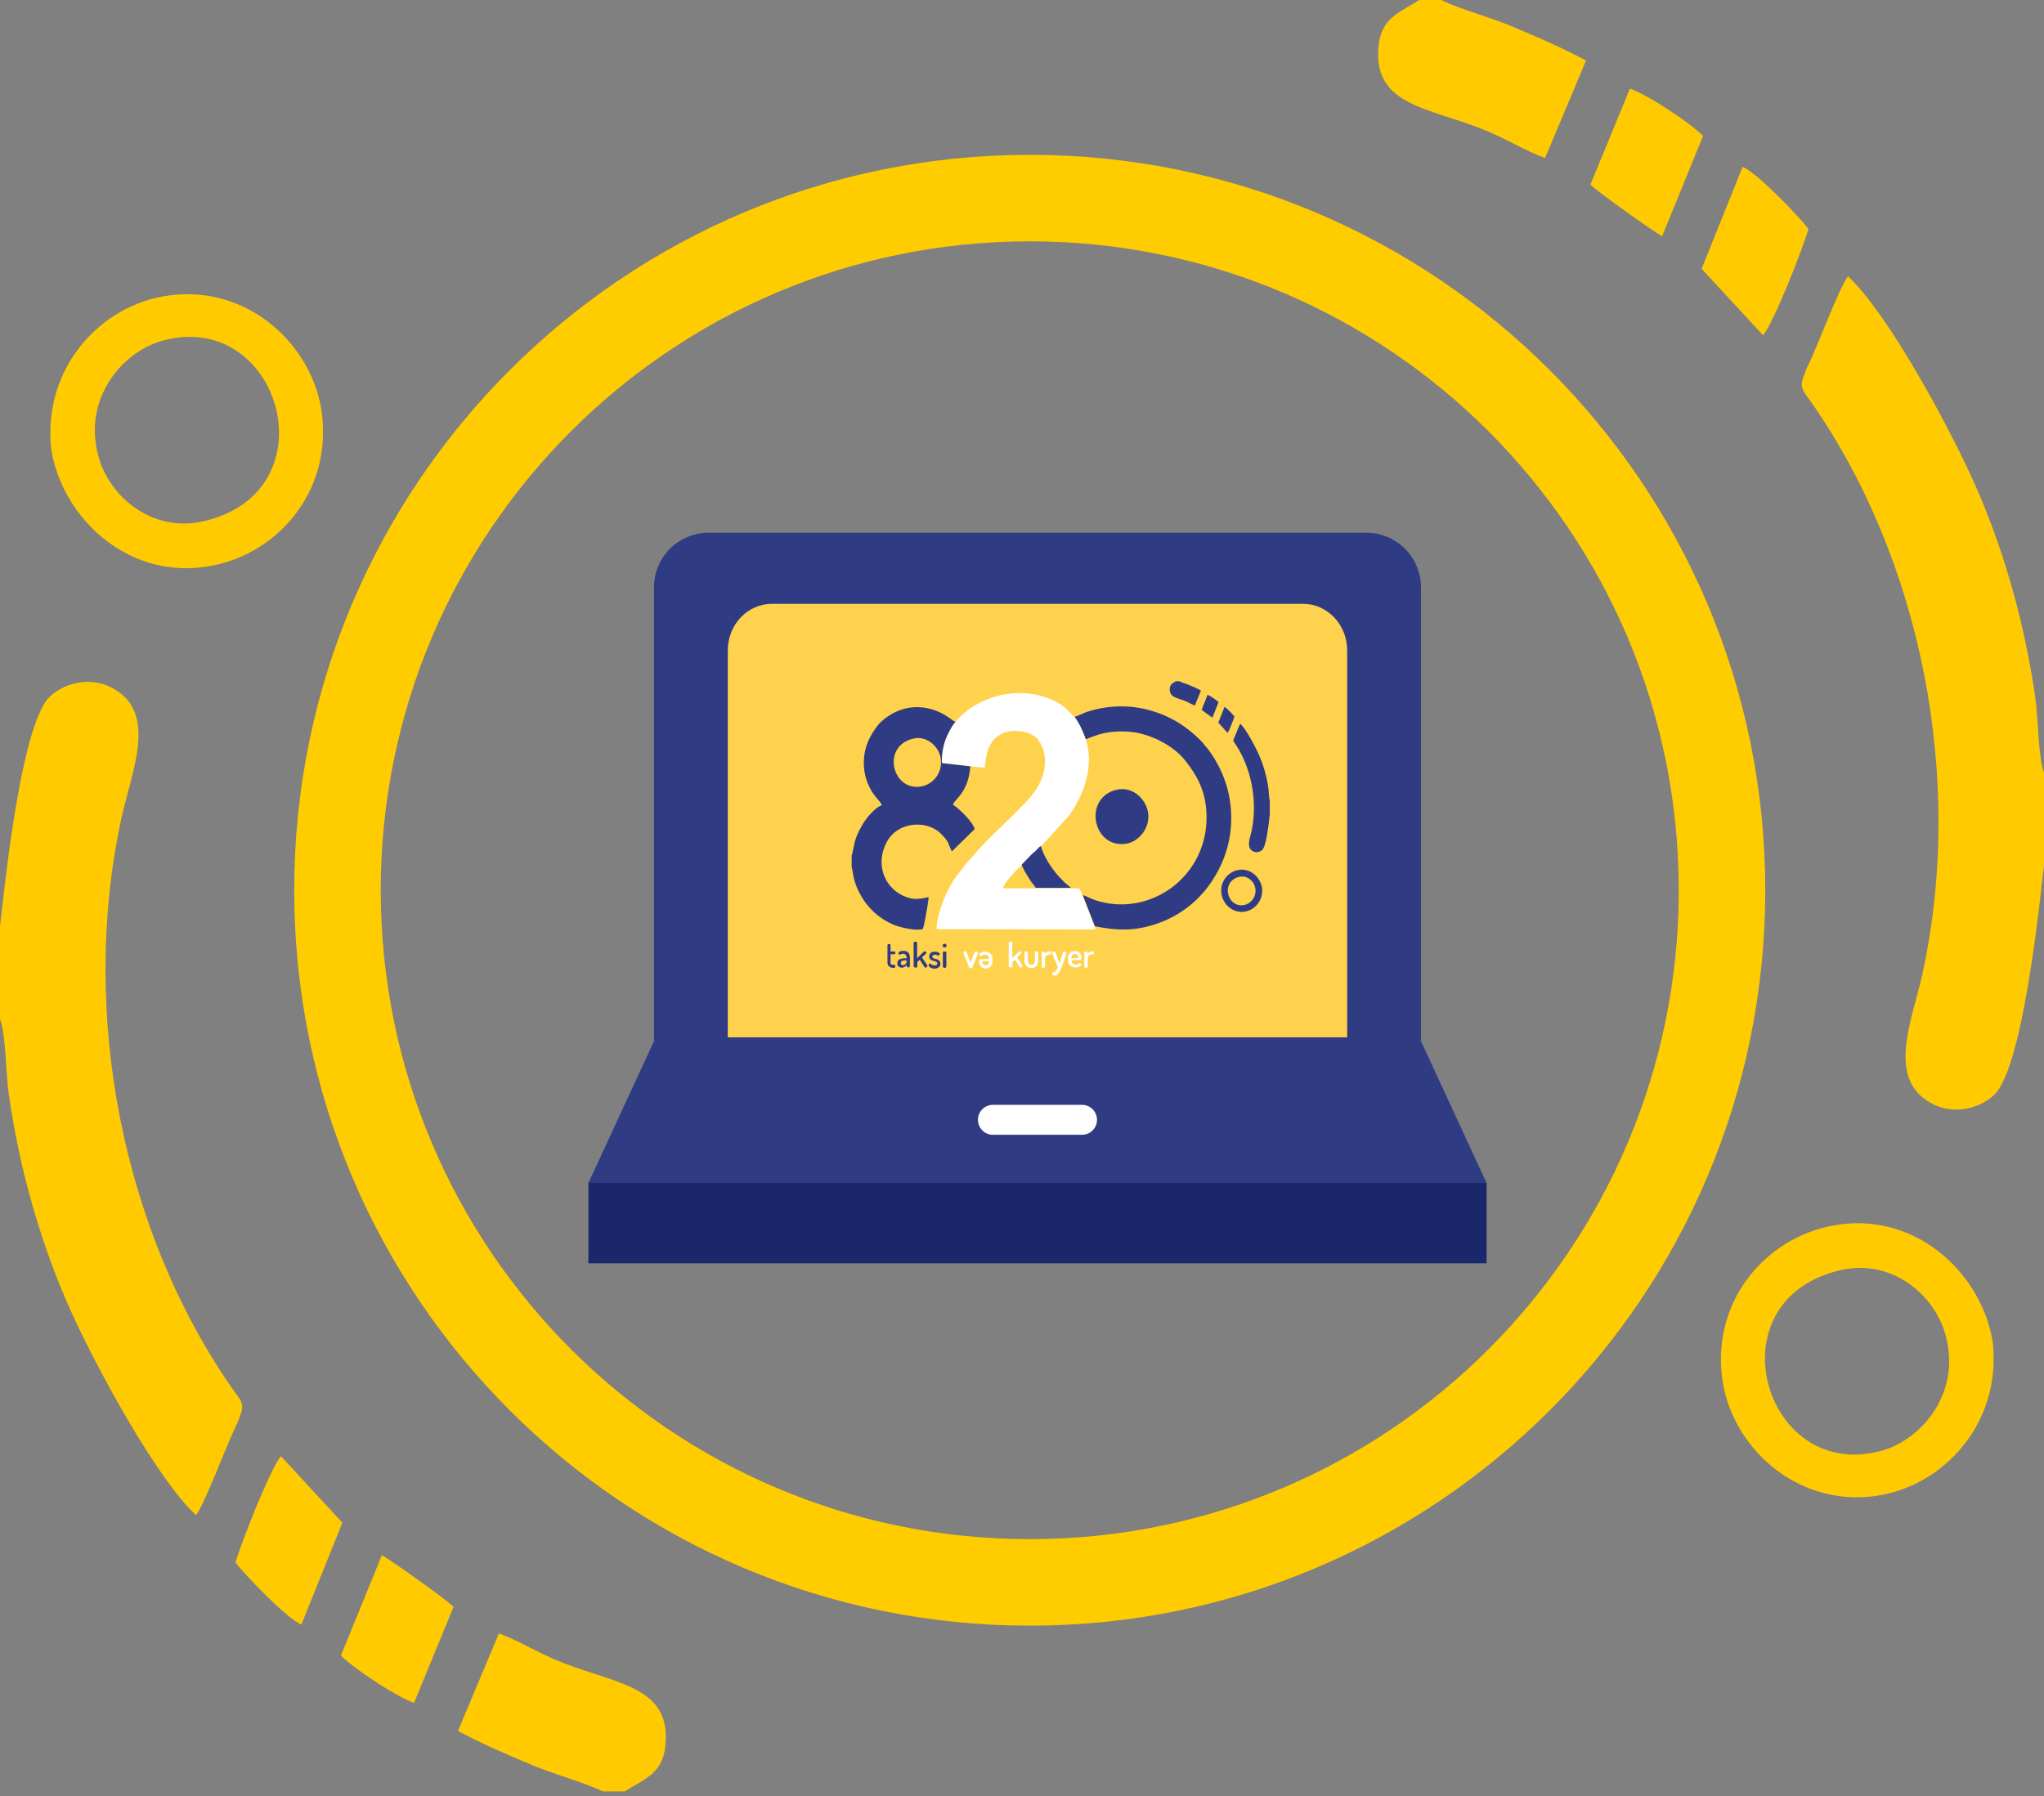 <svg width="132" height="116" fill="none" xmlns="http://www.w3.org/2000/svg"><rect width="100%" height="100%" fill="#808080" stroke="none"/><path fill-rule="evenodd" clip-rule="evenodd" d="M66.5 99.412c23.147 0 41.912-18.765 41.912-41.912S89.647 15.588 66.5 15.588 24.588 34.353 24.588 57.5 43.353 99.412 66.5 99.412zm0 5.588c26.234 0 47.5-21.266 47.5-47.5C114 31.267 92.734 10 66.5 10 40.267 10 19 31.267 19 57.5 19 83.734 40.267 105 66.5 105z" fill="#FC0"/><path fill-rule="evenodd" clip-rule="evenodd" d="M132 55.9v-6.01c-.378-.954-.378-3.625-.567-4.865-.661-4.579-1.889-9.062-3.685-13.26-1.512-3.529-5.291-10.588-7.937-13.45l-.472-.477c-.662.954-1.89 4.388-2.646 5.915-.472 1.144-.472 1.24.189 2.098 7.181 10.207 10.016 24.42 7.276 37.013-.662 3.052-2.457 6.963.756 8.49 1.606.763 3.401 0 4.063-.86 1.889-2.48 2.929-14.117 3.023-14.594zm-13.134 23.18c-4.536.572-8.315 4.674-7.654 9.92.567 4.389 4.725 8.3 9.827 7.632 4.441-.572 8.221-4.674 7.654-9.92-.662-4.293-4.725-8.3-9.827-7.632zm-.378 3.053c3.59-1.05 6.52 1.526 7.181 4.197.945 3.625-1.512 6.582-4.063 7.345-7.559 2.194-11.055-9.348-3.118-11.542zM93.07 0h-1.417c-1.323.859-2.551 1.145-2.646 3.243-.189 3.53 3.213 3.72 6.615 5.056 1.512.572 2.834 1.431 4.157 1.908l2.646-6.296c-1.417-.763-2.93-1.43-4.535-2.099C96.66 1.24 94.203.572 93.07 0zm16.82 17.361l3.968 4.293c.662-.763 2.551-5.533 2.929-6.868-.567-.763-3.307-3.625-4.252-4.007l-2.645 6.582zm-7.182-5.437c.472.477 3.969 2.957 4.63 3.339l2.646-6.487c-.851-.858-3.591-2.67-4.725-3.052l-2.551 6.2zM0 59.807v6.01c.378.954.378 3.625.567 4.865.661 4.579 1.89 9.062 3.685 13.26 1.512 3.529 5.291 10.588 7.937 13.45l.472.477c.662-.954 1.89-4.388 2.646-5.915.472-1.144.472-1.24-.189-2.098-7.181-10.207-10.016-24.42-7.276-37.012.662-3.053 2.457-6.964-.756-8.49-1.606-.764-3.401 0-4.063.858C1.133 47.692.094 59.33 0 59.807zm13.134-23.18c4.536-.572 8.315-4.674 7.654-9.92-.567-4.389-4.725-8.3-9.827-7.632-4.441.572-8.22 4.674-7.654 9.92.662 4.293 4.725 8.3 9.827 7.632zm.378-3.053c-3.59 1.05-6.52-1.526-7.181-4.197-.945-3.625 1.512-6.582 4.063-7.345 7.56-2.194 11.055 9.348 3.118 11.542zm25.418 82.133h1.417c1.323-.858 2.551-1.145 2.645-3.243.19-3.53-3.212-3.721-6.614-5.056-1.512-.572-2.834-1.431-4.157-1.908l-2.646 6.296c1.417.763 2.93 1.431 4.536 2.099 1.228.572 3.685 1.24 4.819 1.812zM22.11 98.346l-3.968-4.293c-.662.763-2.551 5.533-2.93 6.868.568.763 3.308 3.625 4.253 4.007l2.645-6.582zm7.182 5.437c-.473-.477-3.969-2.957-4.63-3.339l-2.646 6.487c.85.858 3.59 2.671 4.725 3.052l2.551-6.2z" fill="#FFCB00"/><path d="M96 76.405v5.188H38v-5.188l29-3.866 29 3.866z" fill="#1B276B"/><path d="M91.766 67.246L96 76.405H38l4.234-9.159L67 63.379l24.766 3.867z" fill="#2F3C84"/><path d="M69.876 73.295h-5.753a.967.967 0 110-1.934h5.753a.966.966 0 110 1.934z" fill="#fff"/><path d="M88.234 34.407H45.766a3.531 3.531 0 00-3.532 3.532v29.307h49.532V37.94a3.532 3.532 0 00-3.532-3.532z" fill="#2F3C84"/><path d="M84.148 39H49.852C48.278 39 47 40.347 47 42.011V67h40V42.011C87 40.347 85.722 39 84.148 39z" fill="#FFD24D"/><g clip-path="url(#clip0)"><path fill-rule="evenodd" clip-rule="evenodd" d="M61.711 46.615c-.184.133-.525.809-.639 1.117a4.183 4.183 0 00-.24 1.543l1.83.22c.227.015.752.103.936.06.1-1.073.34-1.793 1.093-2.16.822-.398 2.028-.118 2.397.44.497.764.525 1.675.128 2.586-.355.809-.936 1.352-1.419 1.852-.27.294-.525.543-.823.808-.142.132-.255.264-.397.397a21.63 21.63 0 00-1.603 1.645c-.284.339-.44.456-.752.882-.426.559-.582.676-.993 1.47-.27.514-.78 1.837-.738 2.542l10.258.014-.057-.205-.794-1.999c-.071-.147-.114-.396-.256-.455h-4.866c.028-.353 1.021-1.323 1.22-1.514l.61-.617c.128-.117.199-.161.326-.294.1-.103.185-.206.298-.279l1.816-1.998c.922-1.308 1.632-3.145 1.078-4.894a5.448 5.448 0 00-.723-1.455c-.553-.514-.695-.808-1.59-1.175-2.113-.882-4.738-.162-6.1 1.47z" fill="#fff"/><path fill-rule="evenodd" clip-rule="evenodd" d="M55 55.256v.764c.114.28.028.735.51 1.66a4.385 4.385 0 002.257 2.072c.397.147 1.39.397 1.83.25.07-.117.383-1.866.369-2.057-.54.117-.922.191-1.462-.015-1.319-.5-2.014-2.013-1.262-3.497.71-1.41 2.667-1.484 3.547-.558.525.543.383.514.68 1.116l1.476-1.44c-.127-.485-1.05-1.366-1.404-1.572.099-.367.993-.764 1.12-2.483l-1.83-.206c-.042-.5.085-1.132.241-1.543.114-.323.469-.985.639-1.117-.326-.161-.525-.411-1.107-.661-.965-.412-1.986-.397-2.908.088-.383.206-.795.514-1.008.794-.596.764-.964 1.601-.894 2.689.043.543.185.97.398 1.381.312.602.695.852.752 1.087-.468.177-1.022.853-1.277 1.308-.156.28-.298.544-.412.882-.099.264-.184.896-.255 1.058zm4.001-7.553c.866-.191 1.617.514 1.745 1.249.156.955-.482 1.69-1.22 1.837-1.901.382-2.653-2.616-.525-3.086zM69.4 46.292c.313.456.497.838.724 1.455.469-.176.795-.323 1.348-.426a5.863 5.863 0 011.604-.044c1.29.147 2.695.896 3.433 1.807.908 1.132 1.447 2.234 1.405 3.894-.1 3.615-3.448 6.069-6.725 5.29-.752-.176-.837-.323-1.263-.455l.78 2.013c1.362.264 2.384.323 3.718-.074a7.293 7.293 0 001.49-.632 6.962 6.962 0 002.227-2.027c1.021-1.455 1.546-3.204 1.32-5.129-.171-1.425-.724-2.615-1.476-3.615-.043-.058-.085-.088-.128-.146-.397-.53-1.163-1.161-1.717-1.5a7.2 7.2 0 00-3.178-1.057 7.143 7.143 0 00-2.78.338c-.285.102-.54.25-.781.308z" fill="#2F3C84"/><path fill-rule="evenodd" clip-rule="evenodd" d="M72.182 50.995c-2.27.455-1.646 3.835.539 3.497.794-.117 1.575-.984 1.419-2.013-.128-.838-.951-1.675-1.958-1.484zM82 52.611v-.926c-.057-.147-.057-.558-.085-.749a8.338 8.338 0 00-.553-2.043c-.227-.543-.795-1.63-1.192-2.072l-.071-.073c-.1.147-.284.676-.398.911-.07.176-.07.191.029.323 1.078 1.573 1.504 3.762 1.092 5.702-.099.47-.369 1.073.114 1.308.241.117.51 0 .61-.133.284-.382.44-2.174.454-2.248zm-16.019 3.233c.071.235.298.617.426.808.057.103.17.279.227.352.085.103.199.236.241.339h2.285a5.478 5.478 0 00-.298-.25c-.128-.103-.185-.177-.298-.294-.54-.53-1.121-1.382-1.348-2.16-.114.073-.199.176-.298.279-.128.132-.213.176-.327.294l-.61.632zm14.047.338a1.35 1.35 0 00-1.15 1.528c.086.676.71 1.278 1.476 1.175.667-.088 1.234-.72 1.15-1.528-.1-.661-.71-1.278-1.476-1.175zm-.057.47c.54-.162.979.235 1.078.646a.942.942 0 01-.61 1.132c-1.135.338-1.66-1.44-.468-1.778zM76.154 44h-.213c-.198.132-.383.176-.397.5-.028.543.483.573.993.778.227.089.426.22.624.294l.398-.97a7.442 7.442 0 00-.681-.323c-.185-.088-.554-.19-.724-.279zm2.526 2.674l.596.661c.099-.117.383-.852.44-1.058-.086-.117-.497-.558-.639-.617l-.397 1.014zm-1.078-.837c.07.073.596.455.695.514l.397-.999c-.128-.132-.54-.411-.71-.47l-.382.955z" fill="#2F3C84"/><path d="M60.888 62.427v-.896c0-.03.014-.045.028-.06.015-.014.043-.014.085-.014.029 0 .057 0 .086.015.028.014.028.03.028.059v.896a.113.113 0 01-.029.059c-.028.014-.042.03-.085.03-.028 0-.056-.016-.085-.03-.014-.03-.028-.044-.028-.06zm-.014-1.352c0-.03.014-.059.042-.088.029-.03.057-.03.085-.03a.12.12 0 01.086.03c.028.03.042.059.042.088 0 .03-.014.059-.042.088-.029.03-.057.03-.086.03a.118.118 0 01-.085-.03c-.028-.03-.042-.059-.042-.088zm-.908 1.264c0-.03.014-.044.028-.074s.028-.03.057-.03c.014 0 .028.016.057.03.028.015.056.03.099.059.042.015.085.03.142.03.128 0 .184-.045.184-.118 0-.044-.014-.074-.056-.103-.043-.03-.086-.044-.128-.059-.057-.014-.1-.03-.156-.044a.206.206 0 01-.128-.088.226.226 0 01-.057-.162c0-.088.029-.161.085-.22.057-.059.156-.088.27-.088a.57.57 0 01.227.044c.07.03.1.059.1.088 0 .015-.015.044-.03.074-.013.029-.042.044-.056.044-.014 0-.042-.015-.085-.03-.057-.03-.1-.03-.142-.03-.057 0-.1.016-.128.045-.028.03-.042.059-.042.088 0 .03.014.059.057.088.042.015.085.044.127.044.057.015.1.03.156.044.057.015.086.06.128.103a.322.322 0 01.057.177c0 .088-.029.176-.1.22a.413.413 0 01-.283.088.472.472 0 01-.256-.059c-.099-.073-.127-.117-.127-.161zm-.965.088v-1.528c0-.03.014-.044.028-.06.014-.014.043-.014.085-.014.029 0 .057 0 .086.015.028.015.028.03.028.059v.984l.44-.426c.014-.015.028-.015.042-.015.029 0 .043.015.071.03.029.03.043.044.043.073 0 .015 0 .03-.014.044l-.27.25.34.5c.015.014.015.03.015.044 0 .03-.014.059-.043.073-.028.03-.057.044-.085.044-.028 0-.043-.014-.057-.029l-.312-.485-.156.147v.28a.113.113 0 01-.028.058c-.029.015-.057.03-.085.03a.107.107 0 01-.071-.03c-.043-.015-.057-.03-.057-.044zm-.823-.22c0 .044.014.088.043.102.028.03.056.03.099.03.057 0 .1-.03.156-.074a.237.237 0 00.07-.147v-.088h-.056c-.07 0-.113 0-.156.015-.043 0-.07.014-.114.044-.028.03-.042.059-.042.117zm-.227.014c0-.117.042-.205.128-.25a.824.824 0 01.368-.073h.1v-.044a.262.262 0 00-.057-.176c-.028-.045-.085-.074-.156-.074a.494.494 0 00-.156.03c-.043.029-.071.029-.071.029-.028 0-.042-.015-.057-.03-.014-.029-.028-.044-.028-.073 0-.044.028-.074.1-.103a.552.552 0 01.212-.044c.142 0 .255.044.326.118.071.088.1.19.1.308v.559a.113.113 0 01-.029.058.107.107 0 01-.07.03.107.107 0 01-.072-.03c-.014-.014-.028-.03-.028-.059v-.073c-.1.118-.199.176-.326.176a.275.275 0 01-.199-.073c-.057-.03-.085-.103-.085-.206zm-.639-.059v-1.116c0-.015.015-.044.029-.06.028-.014.042-.014.07-.014.03 0 .058.015.072.015.028.014.028.03.028.059v.411h.255c.015 0 .029.015.043.03.014.014.014.044.014.058 0 .03 0 .044-.014.059s-.028.03-.042.03h-.256v.528c0 .06.014.089.028.118.029.03.057.03.114.03h.071a.1.1 0 01.07.029.114.114 0 01.03.073c0 .03-.015.059-.03.074a.107.107 0 01-.07.03h-.028c-.256-.016-.383-.133-.383-.354z" fill="#2F3C84"/><path d="M63.442 62.133a.19.19 0 00.057.147.21.21 0 00.156.059.209.209 0 00.156-.059c.042-.044.07-.088.07-.147v-.059h-.368c-.029 0-.057 0-.057.015-.014 0-.014.015-.014.044zm-.213-.015c0-.044 0-.088.014-.102.014-.03.029-.045.043-.06.028-.014.042-.014.057-.014h.525v-.044a.247.247 0 00-.071-.176.293.293 0 00-.199-.06.367.367 0 00-.17.045.334.334 0 01-.1.044c-.028 0-.042-.015-.056-.03-.015-.029-.029-.043-.029-.073 0-.044.029-.073.1-.117a.658.658 0 01.255-.06.55.55 0 01.355.118.452.452 0 01.141.324v.205a.43.43 0 01-.127.309.41.41 0 01-.312.132.449.449 0 01-.298-.117c-.085-.118-.128-.206-.128-.324zm-1.021-.573c0-.03.014-.044.042-.073a.256.256 0 01.1-.03c.042 0 .056.015.07.044l.256.706.255-.69c.014-.03.029-.045.071-.045.028 0 .057.015.1.03.042.014.056.044.056.073 0 .015 0 .03-.014.044l-.355.896c-.014.03-.042.044-.1.044-.056 0-.084-.014-.098-.044l-.355-.896c-.028-.03-.028-.044-.028-.059zm7.817.882v-.896c0-.03.014-.045.029-.06.014-.014.042-.014.07-.014.029 0 .057 0 .072.015.014.014.028.03.028.059v.102a.262.262 0 01.113-.132.29.29 0 01.156-.059h.071c.029 0 .043.015.057.03a.114.114 0 01.029.073c0 .03-.015.059-.029.074a.106.106 0 01-.057.03h-.07c-.072 0-.128.029-.185.087-.057.059-.07.133-.07.235v.456c0 .015-.015.03-.03.059-.028.014-.056.03-.084.03a.107.107 0 01-.071-.03c-.015-.03-.029-.044-.029-.06zm-.823-.53h.355c.028 0 .057 0 .057-.014.014-.015.014-.03.014-.059a.192.192 0 00-.057-.146.209.209 0 00-.156-.06.21.21 0 00-.156.06c-.043.044-.07.088-.07.146v.074h.013zm-.227.177v-.206a.43.43 0 01.128-.308.41.41 0 01.312-.132.45.45 0 01.298.117.376.376 0 01.128.294c0 .044 0 .088-.014.103-.015.03-.029.044-.043.059-.028.014-.043.014-.057.014h-.525v.044a.25.25 0 00.071.177.293.293 0 00.199.059.367.367 0 00.17-.044.361.361 0 01.1-.044c.028 0 .042.014.056.029.014.03.029.044.029.073 0 .03-.029.074-.1.118a.472.472 0 01-.255.059.546.546 0 01-.355-.118c-.1-.044-.142-.162-.142-.294zm-.922.926c-.07 0-.1-.03-.1-.103s.015-.103.057-.103c.072 0 .128-.03.185-.088a.452.452 0 00.114-.264l-.355-.853c0-.014-.014-.014-.014-.03 0-.028.014-.058.042-.073.028-.029.071-.029.1-.029.042 0 .056.015.07.044l.27.72.227-.72c.014-.03.028-.044.07-.044.03 0 .058.015.1.03.029.029.057.044.057.073v.03l-.312.866-.043.103c-.014.015-.028.059-.042.088-.014.044-.029.074-.043.103l-.057.088c-.028.03-.042.06-.07.074-.015.014-.043.03-.072.059l-.085.044c-.028-.015-.07-.015-.099-.015zm-.78-.573v-.896c0-.03.014-.045.028-.06.014-.014.043-.014.071-.014.028 0 .057 0 .071.015.014.014.028.03.028.059v.102c.029-.058.057-.102.114-.132a.29.29 0 01.156-.059h.07c.03 0 .043.015.058.03a.114.114 0 01.028.073c0 .03-.014.059-.028.074a.106.106 0 01-.057.03h-.071a.245.245 0 00-.184.087c-.057.059-.071.133-.071.235v.456c0 .015-.015.03-.029.059-.028.014-.057.03-.085.03a.107.107 0 01-.07-.03c-.015-.03-.03-.044-.03-.06zm-1.107-.338v-.558c0-.015.014-.045.029-.06.028-.014.042-.029.085-.029.028 0 .056.015.07.03.029.014.029.03.029.059v.558a.24.24 0 00.07.162c.043.044.1.073.157.073.057 0 .113-.03.156-.073a.24.24 0 00.07-.162v-.558c0-.015.015-.045.03-.06.028-.014.042-.029.084-.029.029 0 .057.015.071.03.015.014.029.03.029.059v.558a.43.43 0 01-.128.309.41.41 0 01-.312.132.432.432 0 01-.312-.133.43.43 0 01-.128-.308zm-1.022.338v-1.528c0-.03.015-.044.029-.06.014-.014.043-.014.085-.014a.17.17 0 01.085.015c.028.015.028.03.028.059v.984l.44-.426c.015-.015.029-.015.043-.015.028 0 .043.015.07.03.03.03.043.044.043.073 0 .015 0 .03-.014.044l-.27.25.341.5c.014.014.014.03.014.044a.08.08 0 01-.042.073c-.029.03-.057.044-.085.044-.029 0-.043-.014-.057-.029l-.312-.485-.156.147v.28a.114.114 0 01-.029.058c-.028.015-.056.03-.085.03a.106.106 0 01-.07-.03c-.043-.015-.058-.03-.058-.044z" fill="#fff"/></g><defs><clipPath id="clip0"><path fill="#fff" d="M55 44h27v19H55z"/></clipPath></defs></svg>